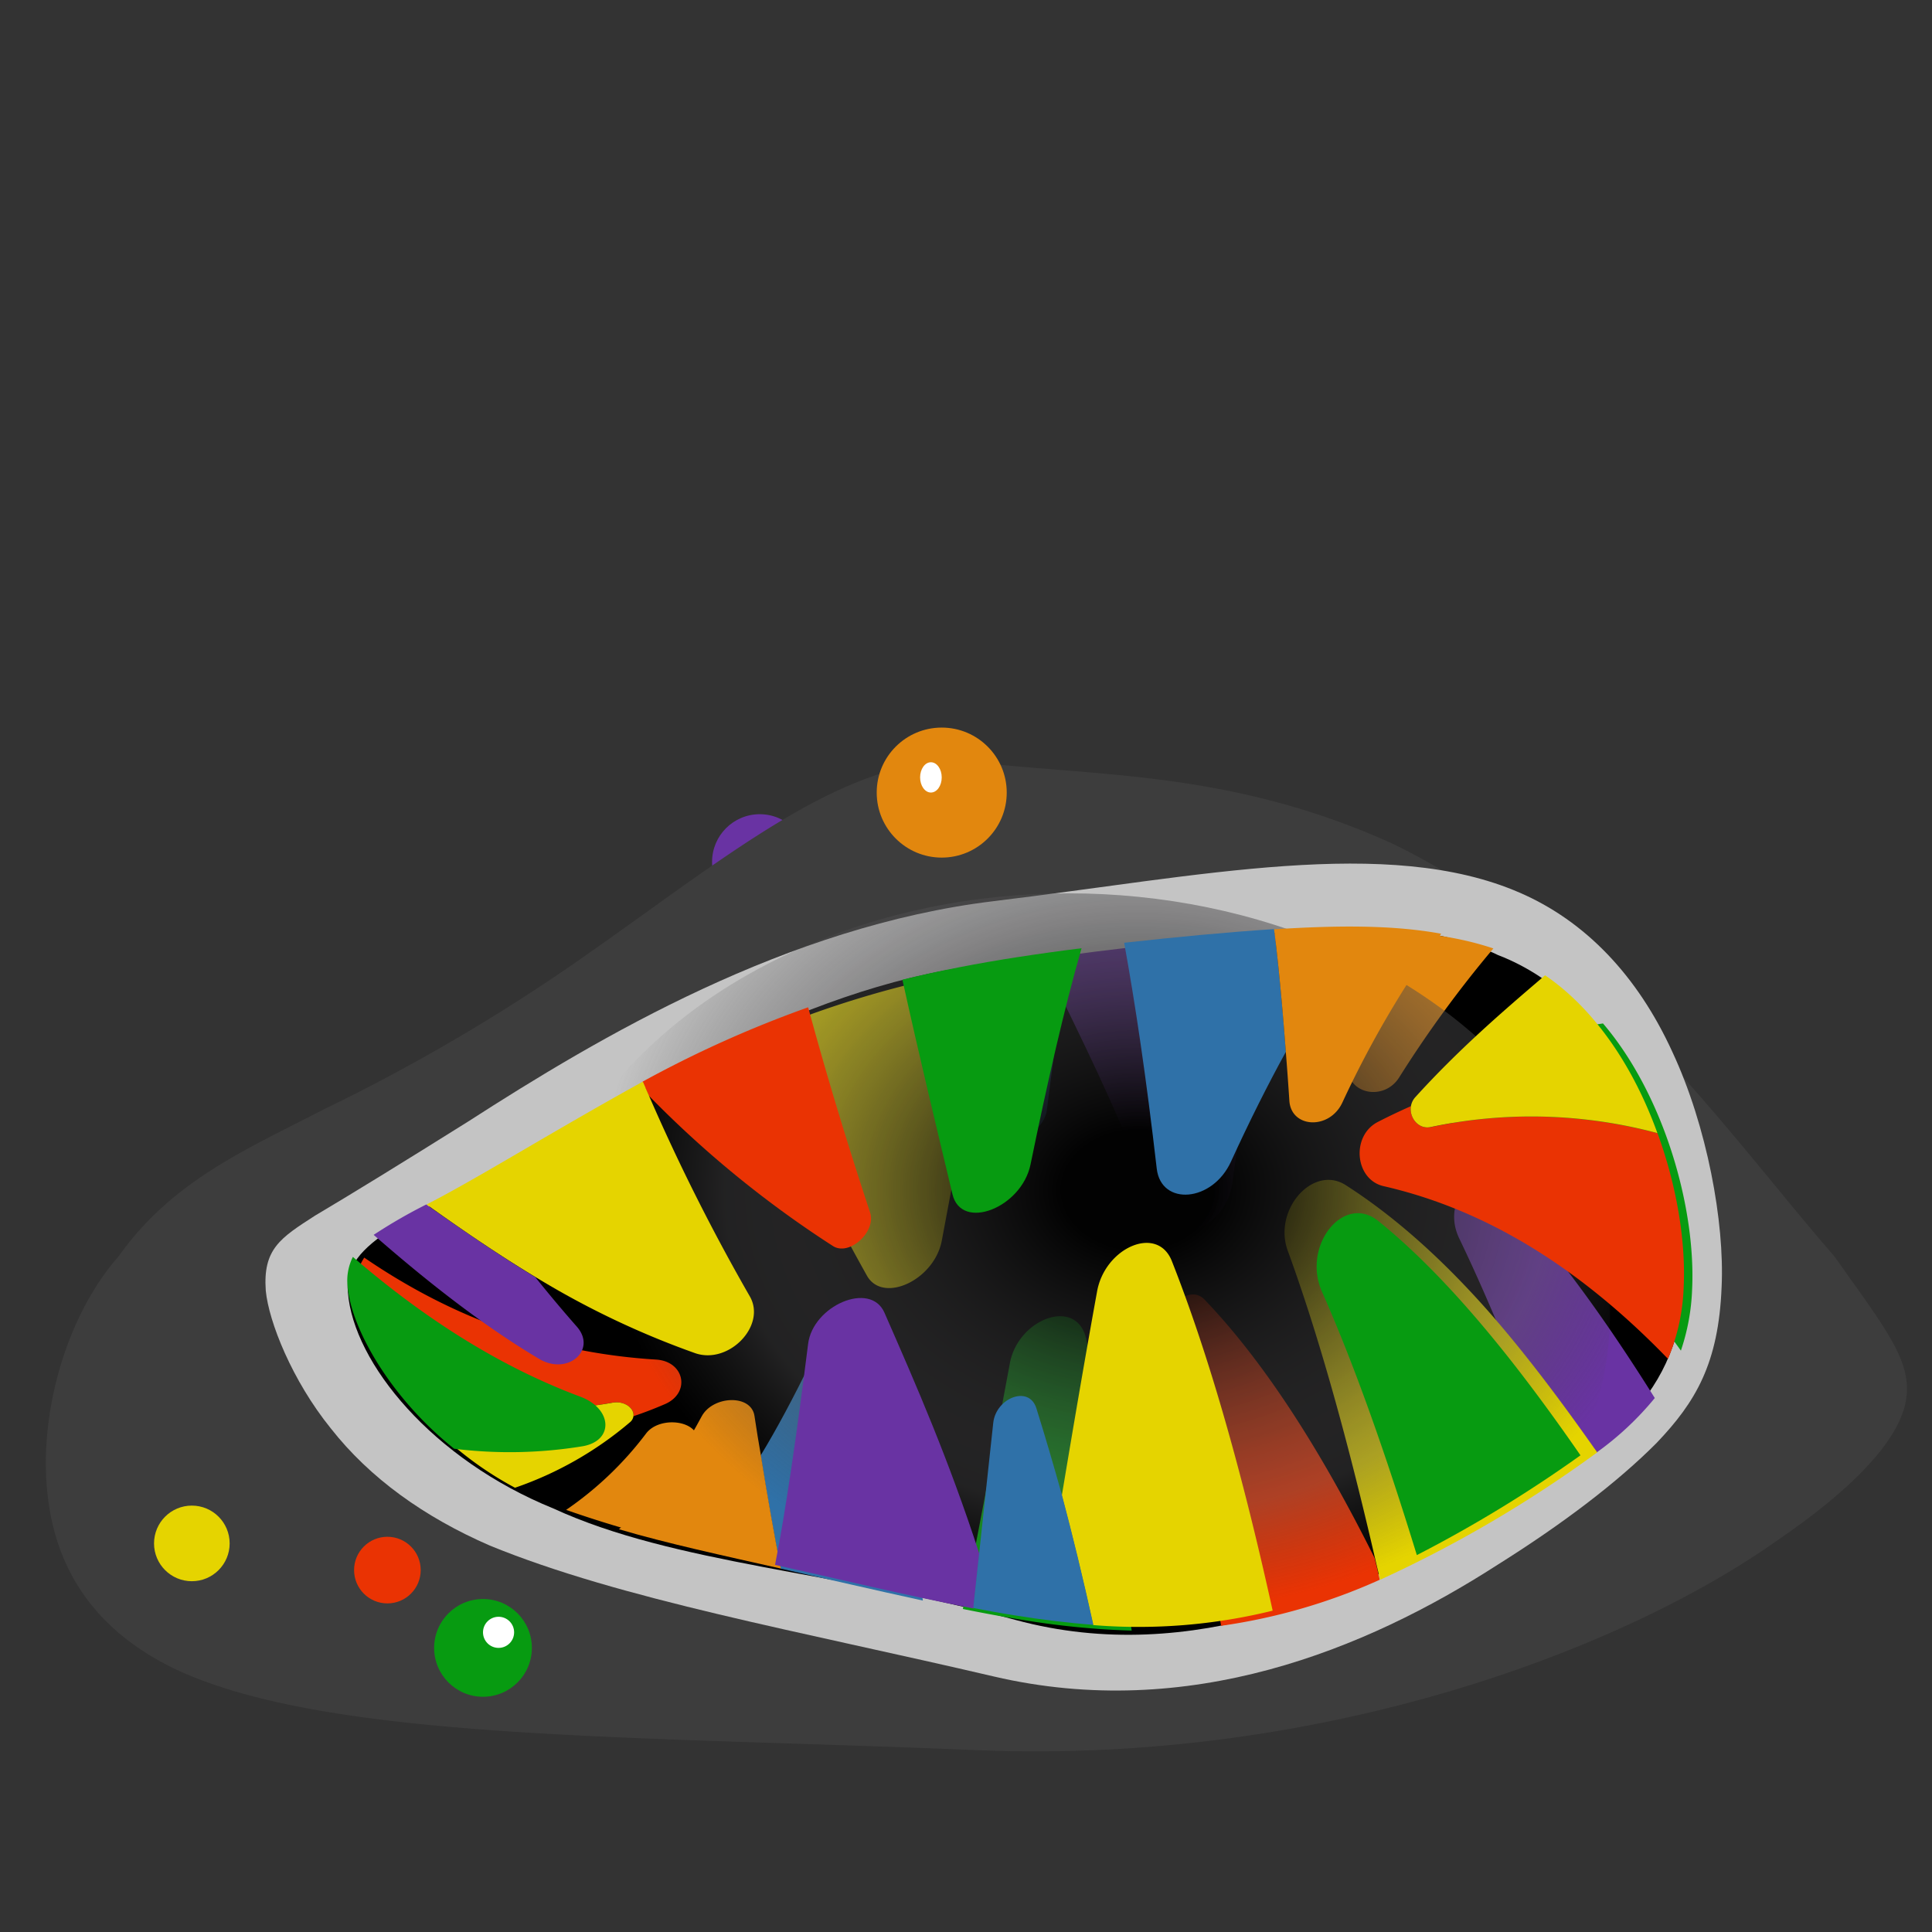 <svg xmlns="http://www.w3.org/2000/svg" xmlns:xlink="http://www.w3.org/1999/xlink" width="370" height="370" viewBox="0 0 370 370"><rect x="0" y="0" width="370" height="370" fill="#333333" stroke="none"/><defs><style>.cls-1{fill:#6933a3;}.cls-2{fill:#3d3d3d;}.cls-3{fill:#c4c4c4;}.cls-4{fill:#e5d400;}.cls-5{fill:#079b11;}.cls-6{fill:#2f71a8;}.cls-7{fill:#e2870e;}.cls-8{fill:#ea3303;}.cls-9{fill:url(#radial-gradient);}.cls-10{fill:#fff;}</style><radialGradient id="radial-gradient" cx="5410.66" cy="-3234.03" r="197.9" gradientTransform="translate(1899.61 2446.25) rotate(-90) scale(0.41 0.52)" gradientUnits="userSpaceOnUse"><stop offset="0.14" stop-color="#020202"/><stop offset="0.77" stop-color="#555456" stop-opacity="0.4"/><stop offset="1" stop-color="#434343" stop-opacity="0"/></radialGradient></defs><title>flad krystal</title><g id="Layer_9" data-name="Layer 9"><circle class="cls-1" cx="145.5" cy="165.06" r="9.13"/><path class="cls-2" d="M351.28,240.57c-10.21-11.65-24.45-30.5-39.42-45.4-15-15.34-30.82-26.74-45.61-33.8C236,147.81,211.5,148.74,187,146s-49,19.33-79.22,40a362,362,0,0,1-45.65,26.4c-15,7.73-29.21,13.77-39.43,28.23C12.48,252.23,7.43,271.07,9.09,286c1.58,15.35,9.86,26.75,24.81,33.81C63.1,333.34,120.77,332.4,187,335.17s123.89-19.34,153.13-40c14.9-10.14,23.18-19.11,24.77-26.4C366.54,261.08,361.5,255,351.28,240.57Z"/><path class="cls-3" d="M329.71,246.44c-.58,14.73-5,22.08-12.45,29.9-7.44,7.48-17.86,15.43-30.47,23.34-25.26,16.28-59.17,30.1-96.48,21.38S119.08,306.34,93.82,296c-12.61-5.48-23-12.94-30.46-22.44-7.43-9.19-11.88-20.42-12.46-26.37-.57-8,2.78-10.1,9.46-14.4,6.67-3.95,16.67-10.09,29.29-18,25.19-16.23,61-37.42,100.66-42.21S265.77,160,291,170.94c12.62,5.45,22.61,15.92,29.29,30.54C326.93,215.71,330.29,234.09,329.71,246.44Z"/><path d="M322.4,246.91c-1.09,21.33-16.26,31.63-39.38,45.33-23.17,11.94-54.28,27.26-88.52,18S129.15,299.54,106,288.9c-23.11-9.38-38.29-27.8-39.37-41.39-1.09-9.86,12.37-13.9,35.54-27.64,23.12-11.89,55.95-33.48,92.35-35.72s69.24-12.43,92.35-1.25C310,191.74,323.48,222,322.4,246.91Z"/><path class="cls-4" d="M180.37,237.57c2.12-11.32,4.27-22.76,6.46-33.65-2.19-5.36-4.4-10.89-6.62-16.8A193.57,193.57,0,0,0,144,198.72a414.64,414.64,0,0,0,22,45.53C169,249.76,178.94,245.21,180.37,237.57Z"/><path class="cls-5" d="M280.2,216.86q21,12.84,41.71,41.8a41,41,0,0,0,2.15-11.75c.74-15.76-5.47-37.33-17.07-50.91a174.06,174.06,0,0,0-26.24,6.16C274.42,204.26,274.12,213.1,280.2,216.86Z"/><path class="cls-6" d="M155.12,261.19c-3.18,6.5-6.33,12.42-9.45,17.55,1.29,8.07,2.56,15.22,3.82,21.66,8.67,1.94,17.79,4.07,27.25,6.13-2.4-16.26-4.86-31.42-7.38-47.28C168.35,252.75,158.4,254.5,155.12,261.19Z"/><path class="cls-5" d="M136.41,244.36a341.92,341.92,0,0,1-21-31c-12.55,7.3-23.06,13.59-30.95,17.73,14.07,10,28,18.82,41.74,24.57C133.18,258.68,140.8,250.15,136.41,244.36Z"/><path class="cls-7" d="M268,206.27A220.75,220.75,0,0,1,286,181.64c-8-2.69-17-3.52-26.81-3.43q-.52,9.85-1,26.23C258,209.5,265.1,211,268,206.27Z"/><path class="cls-7" d="M144.49,271.16c-.62-4.19-7.94-3.9-10.1.07-5.38,10-10.67,17.07-15.85,21.64,9.41,2.77,19.81,5,31,7.53-1.26-6.44-2.53-13.59-3.82-21.66C145.28,276.3,144.89,273.78,144.49,271.16Z"/><path class="cls-5" d="M193.4,261.08c-3.06,16.4-6.05,32.67-9,47.06,3.86.78,7.78,1.51,11.73,2.14a156.2,156.2,0,0,0,20.6,2c-2.82-21.86-5.7-39.9-8.65-55.55C206.51,248.21,195,252.4,193.4,261.08Z"/><path class="cls-1" d="M221.31,232.32c2.54,7.16,13.48,3.13,14.69-5.76,2.84-20.78,5.74-37.06,8.71-47.75-12.48.89-26,2.23-40.1,4.11-.42,2.65-.84,5.41-1.25,8.26C209.49,203.78,215.47,216,221.31,232.32Z"/><path class="cls-8" d="M230.67,248.87c-3-3.09-8.21,1.75-7.1,6.55,3.49,15.4,6.92,33.73,10.28,55.94a111.82,111.82,0,0,0,30.39-8.82c-.32-1.4-.64-2.8-1-4.18C252.6,277,241.72,260.4,230.67,248.87Z"/><path class="cls-1" d="M279.5,237.26c2.36,4.9,4.71,10.16,7.05,15.69,6.45,7.51,12.87,16.1,19.25,25.2a58.21,58.21,0,0,0,11.11-10.41c-9.73-15.53-19.55-29.07-29.45-39.3C282.24,223.12,276,230.1,279.5,237.26Z"/><path class="cls-8" d="M121.31,271.22q3-1,6-2.3c5-2.13,3.84-8.24-1.72-8.55-18.52-1.15-37.14-6.73-55.83-19.52a9.7,9.7,0,0,0-1.52,6.66c.41,4.56,3,10.6,7.27,16.87a76.2,76.2,0,0,0,41.75,4.25C119.61,268.22,121.53,269.74,121.31,271.22Z"/><path class="cls-4" d="M257.65,226.92c-6.26-3.9-13.94,4.85-11,12.69,5.67,15.52,11.23,35.16,16.67,58.75.32,1.38.64,2.77,1,4.18a239.32,239.32,0,0,0,41.56-24.39c-6.38-9.1-12.8-17.69-19.25-25.2Q272.23,236.23,257.65,226.92Z"/><path class="cls-4" d="M121.31,271.22c.22-1.49-1.7-3-4-2.59a76.2,76.2,0,0,1-41.75-4.25,65.78,65.78,0,0,0,23.07,20.54,68.06,68.06,0,0,0,22-12.53A1.83,1.83,0,0,0,121.31,271.22Z"/><path class="cls-6" d="M192,216.44c1.48,3.6,7.94.51,8.49-3.87.94-7.55,1.9-14.72,2.87-21.39.41-2.85.83-5.61,1.25-8.26-2.8.38-5.61.78-8.45,1.23q-8.1,1.28-15.95,3c2.22,5.91,4.43,11.44,6.62,16.8C188.56,208.17,190.29,212.3,192,216.44Z"/><ellipse class="cls-9" cx="204.62" cy="251.36" rx="103.72" ry="80.28"/><path class="cls-4" d="M210.11,247.29c-2.29,12.61-4.55,25.87-6.76,39.14,2,7.52,4,15.72,6,24.79a107.34,107.34,0,0,0,34.38-2.76c-6.28-28.52-12.71-50.21-19.3-66.93C221.66,234.48,211.63,238.93,210.11,247.29Z"/><path class="cls-5" d="M111.09,267.46c-14.38-5.36-28.88-14.13-43.51-26.75a10.09,10.09,0,0,0-1,5.74c.7,8,8.21,21.3,20.4,31a86.52,86.52,0,0,0,24.62-.48C117.6,275.92,117.33,269.77,111.09,267.46Z"/><path class="cls-6" d="M235.76,222.43c3.47-7.59,7-14.63,10.5-21-.73-9.72-1.48-17.5-2.25-23.5-9.08.6-18.7,1.51-28.72,2.62,2.14,11.77,4.21,25.64,6.24,43.26C222.36,231,232.2,230.29,235.76,222.43Z"/><path class="cls-5" d="M253.2,247.44c6.15,13.89,12.19,31,18.14,50.38a253,253,0,0,0,31.34-19.11c-12.77-18.47-25.69-34.38-38.78-44.92C257.27,228.52,249.25,238.65,253.2,247.44Z"/><path class="cls-7" d="M123.77,274.48a65.47,65.47,0,0,1-15.35,14.68,215.57,215.57,0,0,0,26.19,7.36q-.47-8.26-.93-20.69C133.55,271.93,126.36,271.17,123.77,274.48Z"/><path class="cls-7" d="M246.93,210.82c.35,5.23,7.64,5.62,10.13.37A197.28,197.28,0,0,1,276,178.82c-9.56-1.75-20.32-1.58-32-.85.77,6,1.52,13.78,2.25,23.5C246.49,204.41,246.71,207.52,246.93,210.82Z"/><path class="cls-5" d="M197.36,223c3.19-15.53,6.45-29.89,9.77-41.4q-6.15.76-12.45,1.73c-7.45,1.16-14.75,2.55-21.86,4.29,3.26,14.77,6.45,27.94,9.59,41.09C184.11,235.84,195.65,231.33,197.36,223Z"/><path class="cls-1" d="M169.38,251.39c-2.7-6.14-13.72-1.33-14.62,6-2.18,17.37-4.29,32-6.33,42.3,11.91,2.64,24.66,5.76,38,8.35.37-3.45.75-6.95,1.13-10.47C181.62,279.35,175.57,265.51,169.38,251.39Z"/><path class="cls-8" d="M159.52,238.63c3.12,2,8.32-2.71,7.11-6.43-3.89-11.8-7.84-24.49-11.86-39.29a217.85,217.85,0,0,0-31.71,14.24c.38.89.77,1.77,1.16,2.65A202.42,202.42,0,0,0,159.52,238.63Z"/><path class="cls-1" d="M110.5,254.1q-4-4.54-8-9.53c-6.91-4.16-13.87-8.95-20.86-13.9a99.65,99.65,0,0,0-10.08,5.82c10.62,9.28,21.15,17.48,31.6,23.7C108.64,263.55,114.38,258.59,110.5,254.1Z"/><path class="cls-8" d="M270.21,211.84c-2.1.93-4.19,1.92-6.29,3-5.2,2.62-4.49,11,1,12.31,18.26,4.17,36.43,14.37,54.52,33.09a38.92,38.92,0,0,0,3-13.68c.43-8.86-1.32-19.42-5-29.53A93,93,0,0,0,274,215.86C271.62,216.35,269.84,214,270.21,211.84Z"/><path class="cls-4" d="M133,259.1c6.46,2.38,13.83-5.17,10.61-10.81a384.33,384.33,0,0,1-19.34-38.49c-.39-.88-.78-1.76-1.16-2.65-17.36,9.56-31.6,18.51-41.41,23.52,7,5,13.95,9.74,20.86,13.9A163.25,163.25,0,0,0,133,259.1Z"/><path class="cls-4" d="M270.21,211.84c-.37,2.15,1.41,4.51,3.79,4A93,93,0,0,1,317.41,217c-4.48-12.44-11.82-23.6-21.51-30.22-8.38,7.14-16.67,14.32-24.86,23.35A3.39,3.39,0,0,0,270.21,211.84Z"/><path class="cls-6" d="M198.48,269.71c-1.41-4.51-7.74-2-8.26,2.77-.91,8.41-1.81,16.81-2.7,25-.38,3.52-.76,7-1.13,10.47,2.63.51,5.28,1,8,1.42,5.09.82,10.1,1.44,15,1.8-2-9.07-4-17.27-6-24.79C201.74,280.46,200.11,274.92,198.48,269.71Z"/><circle class="cls-7" cx="180.35" cy="151.79" r="12.45"/><circle class="cls-5" cx="92.5" cy="315.59" r="9.36"/><circle class="cls-8" cx="74.19" cy="300.69" r="6.38"/><circle class="cls-4" cx="36.74" cy="295.58" r="7.24"/><ellipse class="cls-10" cx="178.28" cy="148.88" rx="2.07" ry="2.9"/><circle class="cls-10" cx="95.48" cy="312.61" r="2.98"/></g></svg>